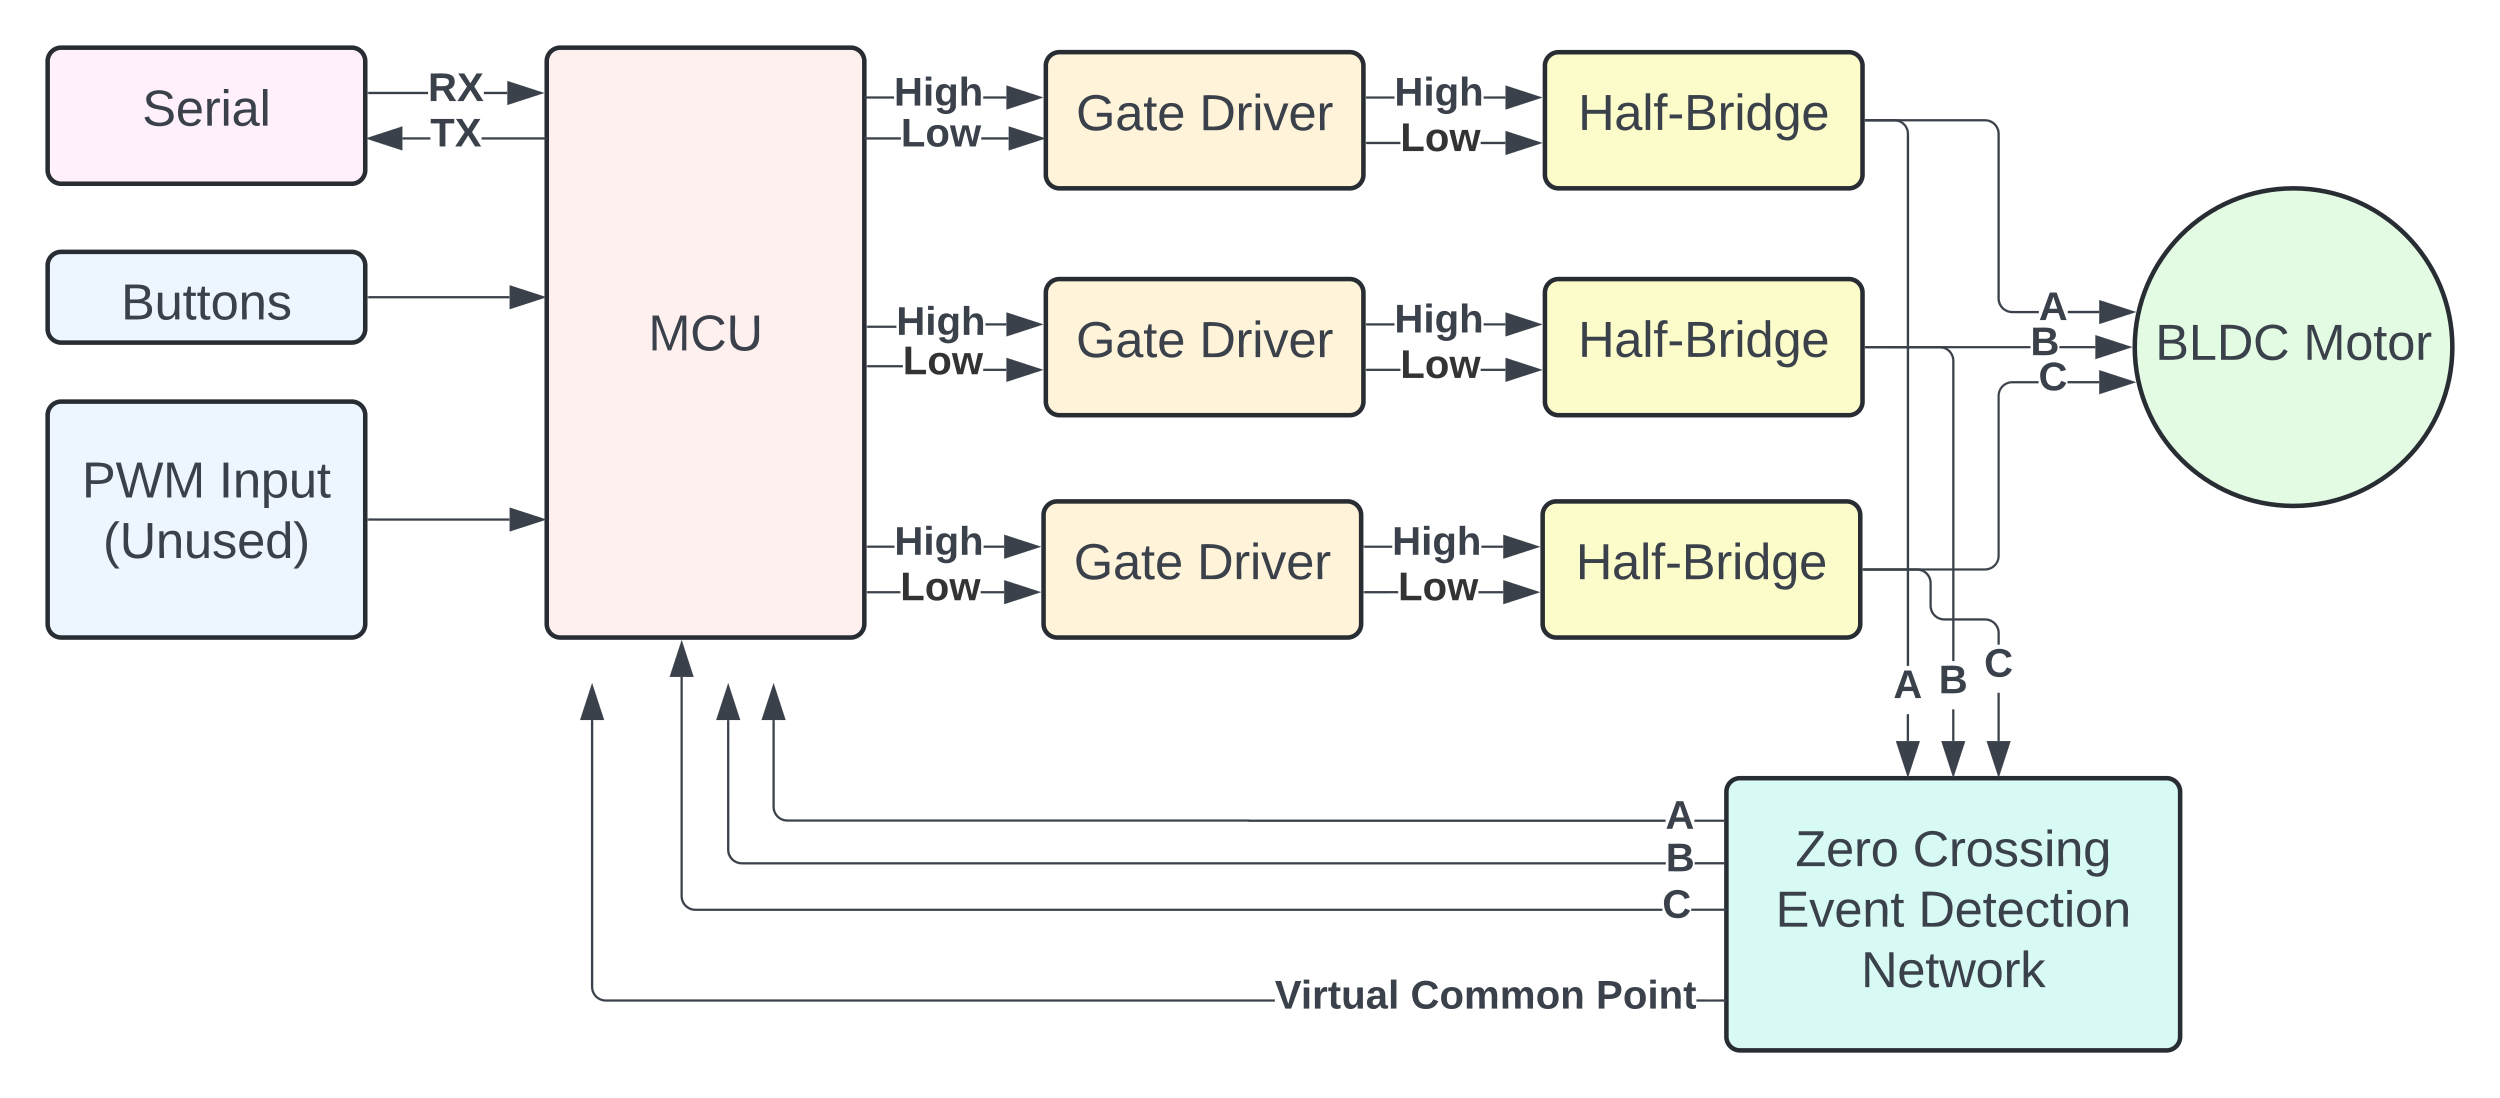 <svg xmlns="http://www.w3.org/2000/svg" xmlns:xlink="http://www.w3.org/1999/xlink" xmlns:lucid="lucid" width="1102" height="484.01"><g transform="translate(-59 -338.982)" lucid:page-tab-id="0_0"><path d="M300 365.98a6 6 0 0 1 6-6h128a6 6 0 0 1 6 6V614a6 6 0 0 1-6 6H306a6 6 0 0 1-6-6z" stroke="#282c33" stroke-width="2" fill="#fff0f0"/><use xlink:href="#a" transform="matrix(1,0,0,1,312,371.982) translate(32.784 121.465)"/><path d="M1140 492c0 38.65-31.34 70-70 70s-70-31.35-70-70c0-38.67 31.34-70 70-70s70 31.33 70 70z" stroke="#282c33" stroke-width="2" fill="#e3fae3"/><use xlink:href="#b" transform="matrix(1,0,0,1,1005,426.991) translate(4.012 70.59)"/><use xlink:href="#c" transform="matrix(1,0,0,1,1005,426.991) translate(69.321 70.59)"/><path d="M820 688a6 6 0 0 1 6-6h188a6 6 0 0 1 6 6v108a6 6 0 0 1-6 6H826a6 6 0 0 1-6-6z" stroke="#282c33" stroke-width="2" fill="#d7faf5"/><use xlink:href="#d" transform="matrix(1,0,0,1,832,694.003) translate(18.401 26.778)"/><use xlink:href="#e" transform="matrix(1,0,0,1,832,694.003) translate(70.13 26.778)"/><use xlink:href="#f" transform="matrix(1,0,0,1,832,694.003) translate(9.667 53.444)"/><use xlink:href="#g" transform="matrix(1,0,0,1,832,694.003) translate(72.63 53.444)"/><use xlink:href="#h" transform="matrix(1,0,0,1,832,694.003) translate(47.352 80.111)"/><path d="M740 368a6 6 0 0 1 6-6h128a6 6 0 0 1 6 6v48a6 6 0 0 1-6 6H746a6 6 0 0 1-6-6z" stroke="#282c33" stroke-width="2" fill="#fcfcca"/><use xlink:href="#i" transform="matrix(1,0,0,1,752,373.985) translate(2.599 22.278)"/><path d="M520 367.97a6 6 0 0 1 6-6h128a6 6 0 0 1 6 6V416a6 6 0 0 1-6 6H526a6 6 0 0 1-6-6z" stroke="#282c33" stroke-width="2" fill="#fff3d9"/><use xlink:href="#j" transform="matrix(1,0,0,1,532,373.974) translate(1.333 22.403)"/><use xlink:href="#k" transform="matrix(1,0,0,1,532,373.974) translate(55.654 22.403)"/><path d="M520 468a6 6 0 0 1 6-6h128a6 6 0 0 1 6 6v48a6 6 0 0 1-6 6H526a6 6 0 0 1-6-6z" stroke="#282c33" stroke-width="2" fill="#fff3d9"/><use xlink:href="#j" transform="matrix(1,0,0,1,532,473.991) translate(1.333 22.403)"/><use xlink:href="#k" transform="matrix(1,0,0,1,532,473.991) translate(55.654 22.403)"/><path d="M519 566a6 6 0 0 1 6-6h128a6 6 0 0 1 6 6v48a6 6 0 0 1-6 6H525a6 6 0 0 1-6-6z" stroke="#282c33" stroke-width="2" fill="#fff3d9"/><use xlink:href="#j" transform="matrix(1,0,0,1,531,571.994) translate(1.333 22.278)"/><use xlink:href="#k" transform="matrix(1,0,0,1,531,571.994) translate(55.654 22.278)"/><path d="M453.07 382.44H440.5v-.95h12.57zm49.55 0h-10.2v-.95h10.2zM440.5 382.44h-.5v-.95h.5z" stroke="#3a414a" stroke-width=".05" fill="#3a414a"/><path d="M517.38 381.96l-14.26 4.64v-9.27z" fill="#3a414a"/><path d="M518.92 381.96l-16.28 5.3v-10.6zm-15.33 3.98l12.25-3.98-12.26-3.98z" stroke="#3a414a" stroke-width=".05" fill="#3a414a"/><use xlink:href="#l" transform="matrix(1,0,0,1,453.069,371.295) translate(0 14.222)"/><path d="M456.12 400.48H440.5v-.96h15.62zm47.5 0h-12.05v-.96h12.05zM440.5 400.48h-.5v-.96h.5z" stroke="#3a414a" stroke-width=".05" fill="#3a414a"/><path d="M518.38 400l-14.26 4.63v-9.26z" fill="#3a414a"/><path d="M519.92 400l-16.28 5.3v-10.6zm-15.33 3.98l12.25-3.98-12.26-3.98z" stroke="#3a414a" stroke-width=".05" fill="#3a414a"/><use xlink:href="#m" transform="matrix(1,0,0,1,456.117,389.333) translate(0 14.222)"/><path d="M740 468a6 6 0 0 1 6-6h128a6 6 0 0 1 6 6v48a6 6 0 0 1-6 6H746a6 6 0 0 1-6-6z" stroke="#282c33" stroke-width="2" fill="#fcfcca"/><use xlink:href="#i" transform="matrix(1,0,0,1,752,474.003) translate(2.599 22.278)"/><path d="M739 566a6 6 0 0 1 6-6h128a6 6 0 0 1 6 6v48a6 6 0 0 1-6 6H745a6 6 0 0 1-6-6z" stroke="#282c33" stroke-width="2" fill="#fcfcca"/><use xlink:href="#i" transform="matrix(1,0,0,1,751,572.006) translate(2.599 22.278)"/><path d="M935 391.6l1 .23.94.38.87.55.78.66.66.78.53.87.4.93.23 1 .08 1v72.52l.06.9.2.83.34.8.45.74.56.66.65.56.74.44.8.34.84.2.88.07h11.7v.95h-11.74l-1-.08-.98-.24-.94-.4-.87-.52-.78-.66-.66-.77-.53-.87-.4-.94-.23-.98-.08-1V398l-.06-.88-.2-.84-.34-.8-.45-.74-.56-.66-.65-.56-.74-.46-.8-.33-.84-.2-.88-.07H881.5v-.95h52.52zm49.32 84.45v.95h-13.8v-.95z" stroke="#3a414a" stroke-width=".05" fill="#3a414a"/><path d="M881.5 392.46h-.5v-.95h.5z" fill="#3a414a"/><path stroke="#3a414a" stroke-width=".05" fill="#3a414a"/><path d="M999.08 476.52l-14.26 4.64v-9.27z" fill="#3a414a"/><path d="M1000.62 476.52l-16.28 5.3v-10.58zm-15.33 4l12.25-4-12.26-3.98z" stroke="#3a414a" stroke-width=".05" fill="#3a414a"/><use xlink:href="#n" transform="matrix(1,0,0,1,924.182,381.319) translate(0 14.222)"/><use xlink:href="#o" transform="matrix(1,0,0,1,957.722,465.857) translate(0 14.222)"/><path d="M954.02 492.47H881.5v-.94h72.52zm28.6 0h-15.8v-.95h15.8z" stroke="#3a414a" stroke-width=".05" fill="#3a414a"/><path d="M881.5 492.48h-.5v-.95h.5z" fill="#3a414a"/><path stroke="#3a414a" stroke-width=".05" fill="#3a414a"/><path d="M997.38 492l-14.26 4.63v-9.27z" fill="#3a414a"/><path d="M998.92 492l-16.28 5.28V486.7zm-15.33 3.97l12.24-3.98-12.25-4z" stroke="#3a414a" stroke-width=".05" fill="#3a414a"/><use xlink:href="#p" transform="matrix(1,0,0,1,954.017,481.325) translate(0 14.222)"/><path d="M957.58 507.92h-11.56l-.88.07-.85.2-.8.33-.75.45-.66.56-.57.66-.45.74-.33.8-.2.84-.07.9V584l-.08 1-.24 1-.4.93-.52.86-.66.8-.77.64-.86.54-.94.38-1 .24-.98.08H880.5v-.95h53.48l.88-.07.85-.2.8-.33.75-.45.66-.57.57-.65.45-.74.33-.8.2-.83.07-.88v-70.57l.08-1 .24-.98.4-.94.52-.86.66-.77.77-.66.86-.52.94-.4 1-.23.98-.08h11.6zm26.74 0h-13.95v-.95h13.95z" stroke="#3a414a" stroke-width=".05" fill="#3a414a"/><path d="M880.5 590.48h-.5v-.95h.5z" fill="#3a414a"/><path stroke="#3a414a" stroke-width=".05" fill="#3a414a"/><path d="M999.08 507.45l-14.26 4.63v-9.27z" fill="#3a414a"/><path d="M1000.62 507.45l-16.28 5.3v-10.6zm-15.33 3.98l12.24-3.98-12.25-3.98z" stroke="#3a414a" stroke-width=".05" fill="#3a414a"/><use xlink:href="#q" transform="matrix(1,0,0,1,957.58,496.781) translate(0 14.222)"/><path d="M900.48 665.6h-.96v-11.8h.96zm-5.47-274l1 .23.94.38.87.55.78.66.66.78.53.87.4.93.23 1 .08 1v234.5h-.96V398l-.06-.88-.2-.84-.34-.8-.45-.74-.56-.66-.65-.56-.74-.46-.8-.33-.84-.2-.88-.07H881.5v-.95h12.52z" stroke="#3a414a" stroke-width=".05" fill="#3a414a"/><path d="M881.5 392.46h-.5v-.95h.5z" fill="#3a414a"/><path stroke="#3a414a" stroke-width=".05" fill="#3a414a"/><path d="M900 680.37l-4.63-14.26h9.26z" fill="#3a414a"/><path d="M900 681.9l-5.3-16.27h10.6zm-3.98-15.32l3.98 12.26 3.98-12.26z" stroke="#3a414a" stroke-width=".05" fill="#3a414a"/><use xlink:href="#o" transform="matrix(1,0,0,1,893.605,632.475) translate(0 14.222)"/><path d="M920.48 665.6h-.96v-13.9h.96zm-5.47-174l1 .24.94.4.87.52.78.66.66.78.53.86.4.94.23 1 .08.98v132.38h-.96V498.02l-.06-.88-.2-.84-.34-.8-.45-.74-.56-.66-.65-.57-.74-.45-.8-.33-.84-.2-.88-.07H881.5v-.95h32.52z" stroke="#3a414a" stroke-width=".05" fill="#3a414a"/><path d="M881.5 492.48h-.5v-.95h.5z" fill="#3a414a"/><path stroke="#3a414a" stroke-width=".05" fill="#3a414a"/><path d="M920 680.37l-4.63-14.26h9.26z" fill="#3a414a"/><path d="M920 681.9l-5.3-16.27h10.6zm-3.98-15.32l3.98 12.26 3.98-12.26z" stroke="#3a414a" stroke-width=".05" fill="#3a414a"/><use xlink:href="#p" transform="matrix(1,0,0,1,913.605,630.36) translate(0 14.222)"/><path d="M940.48 665.6h-.96v-21.2h.96zm-35.47-76l1 .25.94.38.87.54.78.66.66.77.53.87.4.93.23 1 .08 1v9.98l.06.9.2.83.34.8.45.75.56.66.65.57.74.45.8.34.84.2.88.07h18l1 .08.98.24.94.4.87.52.78.66.66.78.53.86.4.94.23 1 .08.98v5.08h-.96v-5.04l-.06-.88-.2-.84-.34-.8-.45-.74-.56-.66-.65-.57-.74-.45-.8-.33-.84-.2-.88-.07h-18l-1-.08-.98-.24-.94-.4-.87-.52-.78-.66-.66-.77-.53-.86-.4-.94-.23-.98-.08-1v-10l-.06-.88-.2-.84-.34-.8-.45-.74-.56-.66-.65-.56-.74-.46-.8-.33-.84-.2-.88-.07H880.5v-.95h23.52z" stroke="#3a414a" stroke-width=".05" fill="#3a414a"/><path d="M880.5 590.48h-.5v-.95h.5z" fill="#3a414a"/><path stroke="#3a414a" stroke-width=".05" fill="#3a414a"/><path d="M940 680.37l-4.63-14.26h9.26z" fill="#3a414a"/><path d="M940 681.9l-5.3-16.27h10.6zm-3.98-15.32l3.98 12.26 3.98-12.26z" stroke="#3a414a" stroke-width=".05" fill="#3a414a"/><use xlink:href="#q" transform="matrix(1,0,0,1,933.605,623.057) translate(0 14.222)"/><path d="M320.48 774l.06.88.2.84.34.8.45.74.56.66.65.56.74.45.8.34.84.2.88.07h294.93v.95H325.98l-1-.1-.98-.23-.94-.4-.87-.52-.78-.66-.66-.78-.53-.87-.4-.94-.23-.98-.08-1V656.4h.96zm499.02 5.54v.95h-12.67v-.96zM820 780.5h-.5v-.96h.5z" stroke="#3a414a" stroke-width=".05" fill="#3a414a"/><path d="M324.63 655.88h-9.26l4.63-14.26z" fill="#3a414a"/><path d="M325.3 656.36h-10.6l5.3-16.28zm-9.28-.95h7.96L320 643.16z" stroke="#3a414a" stroke-width=".05" fill="#3a414a"/><use xlink:href="#r" transform="matrix(1,0,0,1,620.951,769.345) translate(0 14.222)"/><use xlink:href="#s" transform="matrix(1,0,0,1,620.951,769.345) translate(59.802 14.222)"/><use xlink:href="#t" transform="matrix(1,0,0,1,620.951,769.345) translate(141.58 14.222)"/><path d="M400.48 694.64l.06.88.2.85.34.8.45.73.56.66.65.57.74.45.8.33.84.2.88.08h203.64l.1.1h183.4v.96H609.33l-.1-.1H406l-1-.1-.98-.22-.94-.4-.87-.52-.78-.66-.66-.77-.53-.87-.4-.94-.23-1-.08-.98v-38.3h.96zm418.02 5.64v.96h-12.56v-.96z" stroke="#3a414a" stroke-width=".05" fill="#3a414a"/><path d="M819 701.24h-.5v-.96h.5z" fill="#3a414a"/><path stroke="#3a414a" stroke-width=".05" fill="#3a414a"/><path d="M404.63 655.88h-9.26l4.63-14.26z" fill="#3a414a"/><path d="M405.3 656.36h-10.6l5.3-16.28zm-9.28-.95h7.96L400 643.16z" stroke="#3a414a" stroke-width=".05" fill="#3a414a"/><use xlink:href="#o" transform="matrix(1,0,0,1,793.146,690.093) translate(0 14.222)"/><path d="M380.48 713.48l.06.88.2.85.34.8.45.75.56.66.65.57.74.45.8.33.84.2.88.07h407.26v.96h-407.3l-1-.08-.98-.24-.94-.4-.87-.52-.78-.66-.66-.77-.53-.86-.4-.94-.23-1-.08-.98v-57.14h.96zm438.02 5.54v.96h-12.43V719z" stroke="#3a414a" stroke-width=".05" fill="#3a414a"/><path d="M819 719.98h-.5V719h.5z" fill="#3a414a"/><path stroke="#3a414a" stroke-width=".05" fill="#3a414a"/><path d="M384.63 655.88h-9.26l4.63-14.26z" fill="#3a414a"/><path d="M385.3 656.36h-10.6l5.3-16.28zm-9.28-.95h7.96L380 643.16z" stroke="#3a414a" stroke-width=".05" fill="#3a414a"/><use xlink:href="#p" transform="matrix(1,0,0,1,793.277,708.833) translate(0 14.222)"/><path d="M359.95 637.4V734l.07.88.2.84.33.8.45.74.57.66.66.56.74.45.8.34.84.2.9.07h426.24v.94h-426.3l-.98-.07-1-.23-.93-.4-.86-.52-.78-.66-.67-.78-.53-.87-.4-.94-.22-.98-.08-1V637.4zM819.5 740.47h-14.98v-.96h14.98zM820 740.48h-.5v-.96h.5z" stroke="#3a414a" stroke-width=".05" fill="#3a414a"/><path d="M364.1 636.9h-9.26l4.63-14.28z" fill="#3a414a"/><path d="M364.76 637.37h-10.58l5.3-16.28zm-9.27-.96h7.95l-3.98-12.24z" stroke="#3a414a" stroke-width=".05" fill="#3a414a"/><use xlink:href="#q" transform="matrix(1,0,0,1,791.735,729.334) translate(0 14.222)"/><path d="M454.1 483.5h-12.6v-.94h12.6zm48.52-1.05h-9.17v-.95h9.17z" stroke="#3a414a" stroke-width=".05" fill="#3a414a"/><path d="M441.5 483.5h-.5v-.94h.5z" fill="#3a414a"/><path stroke="#3a414a" stroke-width=".05" fill="#3a414a"/><path d="M517.38 481.98l-14.26 4.63v-9.26z" fill="#3a414a"/><path d="M518.92 481.98l-16.28 5.3v-10.6zm-15.33 3.98l12.25-3.98L503.6 478z" stroke="#3a414a" stroke-width=".05" fill="#3a414a"/><use xlink:href="#l" transform="matrix(1,0,0,1,454.091,472.365) translate(0 14.222)"/><path d="M453.24 580.45H441.5v-.95h11.74zm48.38 0h-9.02v-.95h9.02z" stroke="#3a414a" stroke-width=".05" fill="#3a414a"/><path d="M441.5 580.45h-.5v-.95h.5z" fill="#3a414a"/><path stroke="#3a414a" stroke-width=".05" fill="#3a414a"/><path d="M516.38 579.98l-14.26 4.63v-9.26z" fill="#3a414a"/><path d="M517.92 579.98l-16.28 5.3v-10.6zm-15.33 3.98l12.25-3.98-12.26-4z" stroke="#3a414a" stroke-width=".05" fill="#3a414a"/><use xlink:href="#l" transform="matrix(1,0,0,1,453.24,569.31) translate(0 14.222)"/><path d="M722.62 381.5v.94h-9.6v-.95zm-61.12.94v-.95h12.16v.94z" stroke="#3a414a" stroke-width=".05" fill="#3a414a"/><path d="M661.5 382.44h-.5v-.95h.5z" fill="#3a414a"/><path stroke="#3a414a" stroke-width=".05" fill="#3a414a"/><path d="M737.38 381.97l-14.26 4.63v-9.27z" fill="#3a414a"/><path d="M738.92 381.97l-16.28 5.3v-10.6zm-15.33 3.98l12.25-3.98L723.6 378z" stroke="#3a414a" stroke-width=".05" fill="#3a414a"/><use xlink:href="#l" transform="matrix(1,0,0,1,673.657,371.295) translate(0 14.222)"/><path d="M722.62 481.5v.96h-9.6v-.95zm-61.12.95v-.95h12.16v.95z" stroke="#3a414a" stroke-width=".05" fill="#3a414a"/><path d="M661.5 482.45h-.5v-.95h.5z" fill="#3a414a"/><path stroke="#3a414a" stroke-width=".05" fill="#3a414a"/><path d="M737.38 482l-14.26 4.62v-9.27z" fill="#3a414a"/><path d="M738.92 482l-16.28 5.27V476.7zm-15.33 3.97l12.25-4L723.6 478z" stroke="#3a414a" stroke-width=".05" fill="#3a414a"/><use xlink:href="#l" transform="matrix(1,0,0,1,673.657,471.313) translate(0 14.222)"/><path d="M721.62 579.5v.96h-9.6v-.95zm-61.12.95v-.95h12.16v.95z" stroke="#3a414a" stroke-width=".05" fill="#3a414a"/><path d="M660.5 580.45h-.5v-.95h.5z" fill="#3a414a"/><path stroke="#3a414a" stroke-width=".05" fill="#3a414a"/><path d="M736.38 580l-14.26 4.62v-9.27z" fill="#3a414a"/><path d="M737.92 580l-16.28 5.28V574.7zm-15.33 3.97l12.25-3.98-12.26-4z" stroke="#3a414a" stroke-width=".05" fill="#3a414a"/><use xlink:href="#l" transform="matrix(1,0,0,1,672.659,569.31) translate(0 14.222)"/><path d="M502.62 501.55v.95h-10.2v-.95zm-61.12-.67v-.95h15.46v.95z" stroke="#3a414a" stroke-width=".05" fill="#3a414a"/><path d="M441.5 500.88h-.5v-.95h.5z" fill="#3a414a"/><path stroke="#3a414a" stroke-width=".05" fill="#3a414a"/><path d="M517.38 502.02l-14.26 4.64v-9.28z" fill="#3a414a"/><path d="M518.92 502.02l-16.28 5.3v-10.6zM503.6 506l12.25-3.98-12.26-3.98z" stroke="#3a414a" stroke-width=".05" fill="#3a414a"/><use xlink:href="#u" transform="matrix(1,0,0,1,456.956,489.736) translate(0 14.222)"/><path d="M455.85 600.5H441.5v-.96h14.35zm45.77 0h-10.3v-.96h10.3z" stroke="#3a414a" stroke-width=".05" fill="#3a414a"/><path d="M441.5 600.5h-.5v-.96h.5z" fill="#3a414a"/><path stroke="#3a414a" stroke-width=".05" fill="#3a414a"/><path d="M516.38 600l-14.26 4.65v-9.27z" fill="#3a414a"/><path d="M517.92 600l-16.28 5.3v-10.58zm-15.33 4l12.25-4-12.26-3.97z" stroke="#3a414a" stroke-width=".05" fill="#3a414a"/><use xlink:href="#u" transform="matrix(1,0,0,1,455.848,589.345) translate(0 14.222)"/><path d="M676.27 402.48H661.5v-.95h14.77zm46.35 0h-10.9v-.95h10.9z" stroke="#3a414a" stroke-width=".05" fill="#3a414a"/><path d="M661.5 402.48h-.5v-.95h.5z" fill="#3a414a"/><path stroke="#3a414a" stroke-width=".05" fill="#3a414a"/><path d="M737.38 402l-14.26 4.64v-9.27z" fill="#3a414a"/><path d="M738.92 402l-16.28 5.3v-10.6zm-15.33 3.98l12.25-3.98-12.26-3.98z" stroke="#3a414a" stroke-width=".05" fill="#3a414a"/><use xlink:href="#u" transform="matrix(1,0,0,1,676.271,391.336) translate(0 14.222)"/><path d="M676.27 502.5H661.5v-.95h14.77zm46.35 0h-10.9v-.95h10.9z" stroke="#3a414a" stroke-width=".05" fill="#3a414a"/><path d="M661.5 502.5h-.5v-.95h.5z" fill="#3a414a"/><path stroke="#3a414a" stroke-width=".05" fill="#3a414a"/><path d="M737.38 502.02l-14.26 4.64v-9.28z" fill="#3a414a"/><path d="M738.92 502.02l-16.28 5.3v-10.6zM723.6 506l12.25-3.98-12.26-3.98z" stroke="#3a414a" stroke-width=".05" fill="#3a414a"/><use xlink:href="#u" transform="matrix(1,0,0,1,676.271,491.354) translate(0 14.222)"/><path d="M721.62 599.55v.95h-10.9v-.96zm-61.12.94v-.96h14.78v.95z" stroke="#3a414a" stroke-width=".05" fill="#3a414a"/><path d="M660.5 600.5h-.5v-.96h.5z" fill="#3a414a"/><path stroke="#3a414a" stroke-width=".05" fill="#3a414a"/><path d="M736.38 600.02l-14.26 4.64v-9.27z" fill="#3a414a"/><path d="M737.92 600.02l-16.28 5.3v-10.6zm-15.33 4l12.25-4-12.26-3.98z" stroke="#3a414a" stroke-width=".05" fill="#3a414a"/><use xlink:href="#u" transform="matrix(1,0,0,1,675.276,589.345) translate(0 14.222)"/><path d="M80 456a6 6 0 0 1 6-6h128a6 6 0 0 1 6 6v28a6 6 0 0 1-6 6H86a6 6 0 0 1-6-6z" stroke="#282c33" stroke-width="2" fill="#edf5ff"/><use xlink:href="#v" transform="matrix(1,0,0,1,92,462.006) translate(20.346 17.778)"/><path d="M80 522a6 6 0 0 1 6-6h128a6 6 0 0 1 6 6v92a6 6 0 0 1-6 6H86a6 6 0 0 1-6-6z" stroke="#282c33" stroke-width="2" fill="#edf5ff"/><use xlink:href="#w" transform="matrix(1,0,0,1,92,527.994) translate(3.123 30.278)"/><use xlink:href="#x" transform="matrix(1,0,0,1,92,527.994) translate(63.494 30.278)"/><use xlink:href="#y" transform="matrix(1,0,0,1,92,527.994) translate(12.414 56.944)"/><path d="M221.5 568h62.12" stroke="#3a414a" fill="none"/><path d="M221.5 568.47h-.5v-.95h.5z" stroke="#3a414a" stroke-width=".05" fill="#3a414a"/><path d="M298.38 568l-14.26 4.63v-9.27z" stroke="#3a414a" fill="#3a414a"/><path d="M221.5 470h62.12" stroke="#3a414a" fill="none"/><path d="M221.5 470.48h-.5v-.95h.5z" stroke="#3a414a" stroke-width=".05" fill="#3a414a"/><path d="M298.38 470l-14.26 4.64v-9.27z" stroke="#3a414a" fill="#3a414a"/><path d="M80 365.98a6 6 0 0 1 6-6h128a6 6 0 0 1 6 6v48a6 6 0 0 1-6 6H86a6 6 0 0 1-6-6z" stroke="#282c33" stroke-width="2" fill="#fff0fb"/><use xlink:href="#z" transform="matrix(1,0,0,1,92,371.982) translate(29.698 22.403)"/><path d="M247.68 380.44H221.5v-.95h26.18zm34.94 0h-10.3v-.95h10.3z" stroke="#3a414a" stroke-width=".05" fill="#3a414a"/><path d="M221.5 380.44h-.5v-.95h.5z" fill="#3a414a"/><path stroke="#3a414a" stroke-width=".05" fill="#3a414a"/><path d="M297.38 379.97l-14.26 4.63v-9.27z" fill="#3a414a"/><path d="M298.92 379.97l-16.28 5.3v-10.6zm-15.33 3.98l12.24-3.98L283.6 376z" stroke="#3a414a" stroke-width=".05" fill="#3a414a"/><g><use xlink:href="#A" transform="matrix(1,0,0,1,247.679,369.302) translate(0 14.222)"/></g><path d="M248.67 400.48h-12.3v-.96h12.3zm50.83 0h-28.17v-.96h28.17zM300 400.48h-.5v-.96h.5z" stroke="#3a414a" stroke-width=".05" fill="#3a414a"/><path d="M235.88 404.63L221.62 400l14.26-4.63z" fill="#3a414a"/><path d="M236.36 405.3l-16.28-5.3 16.28-5.3zm-13.2-5.3l12.25 3.98v-7.96z" stroke="#3a414a" stroke-width=".05" fill="#3a414a"/><g><use xlink:href="#B" transform="matrix(1,0,0,1,248.667,389.333) translate(0 14.222)"/></g><defs><path fill="#3a414a" d="M240 0l2-218c-23 76-54 145-80 218h-23L58-218 59 0H30v-248h44l77 211c21-75 51-140 76-211h43V0h-30" id="C"/><path fill="#3a414a" d="M212-179c-10-28-35-45-73-45-59 0-87 40-87 99 0 60 29 101 89 101 43 0 62-24 78-52l27 14C228-24 195 4 139 4 59 4 22-46 18-125c-6-104 99-153 187-111 19 9 31 26 39 46" id="D"/><path fill="#3a414a" d="M232-93c-1 65-40 97-104 97C67 4 28-28 28-90v-158h33c8 89-33 224 67 224 102 0 64-133 71-224h33v155" id="E"/><g id="a"><use transform="matrix(0.062,0,0,0.062,0,0)" xlink:href="#C"/><use transform="matrix(0.062,0,0,0.062,18.457,0)" xlink:href="#D"/><use transform="matrix(0.062,0,0,0.062,34.444,0)" xlink:href="#E"/></g><path fill="#3a414a" d="M160-131c35 5 61 23 61 61C221 17 115-2 30 0v-248c76 3 177-17 177 60 0 33-19 50-47 57zm-97-11c50-1 110 9 110-42 0-47-63-36-110-37v79zm0 115c55-2 124 14 124-45 0-56-70-42-124-44v89" id="F"/><path fill="#3a414a" d="M30 0v-248h33v221h125V0H30" id="G"/><path fill="#3a414a" d="M30-248c118-7 216 8 213 122C240-48 200 0 122 0H30v-248zM63-27c89 8 146-16 146-99s-60-101-146-95v194" id="H"/><g id="b"><use transform="matrix(0.062,0,0,0.062,0,0)" xlink:href="#F"/><use transform="matrix(0.062,0,0,0.062,14.815,0)" xlink:href="#G"/><use transform="matrix(0.062,0,0,0.062,27.16,0)" xlink:href="#H"/><use transform="matrix(0.062,0,0,0.062,43.148,0)" xlink:href="#D"/></g><path fill="#3a414a" d="M100-194c62-1 85 37 85 99 1 63-27 99-86 99S16-35 15-95c0-66 28-99 85-99zM99-20c44 1 53-31 53-75 0-43-8-75-51-75s-53 32-53 75 10 74 51 75" id="I"/><path fill="#3a414a" d="M59-47c-2 24 18 29 38 22v24C64 9 27 4 27-40v-127H5v-23h24l9-43h21v43h35v23H59v120" id="J"/><path fill="#3a414a" d="M114-163C36-179 61-72 57 0H25l-1-190h30c1 12-1 29 2 39 6-27 23-49 58-41v29" id="K"/><g id="c"><use transform="matrix(0.062,0,0,0.062,0,0)" xlink:href="#C"/><use transform="matrix(0.062,0,0,0.062,18.457,0)" xlink:href="#I"/><use transform="matrix(0.062,0,0,0.062,30.802,0)" xlink:href="#J"/><use transform="matrix(0.062,0,0,0.062,36.975,0)" xlink:href="#I"/><use transform="matrix(0.062,0,0,0.062,49.321,0)" xlink:href="#K"/></g><path fill="#3a414a" d="M209 0H11v-25l151-195H24v-28h176v25L50-27h159V0" id="L"/><path fill="#3a414a" d="M100-194c63 0 86 42 84 106H49c0 40 14 67 53 68 26 1 43-12 49-29l28 8c-11 28-37 45-77 45C44 4 14-33 15-96c1-61 26-98 85-98zm52 81c6-60-76-77-97-28-3 7-6 17-6 28h103" id="M"/><g id="d"><use transform="matrix(0.062,0,0,0.062,0,0)" xlink:href="#L"/><use transform="matrix(0.062,0,0,0.062,13.519,0)" xlink:href="#M"/><use transform="matrix(0.062,0,0,0.062,25.864,0)" xlink:href="#K"/><use transform="matrix(0.062,0,0,0.062,33.21,0)" xlink:href="#I"/></g><path fill="#3a414a" d="M135-143c-3-34-86-38-87 0 15 53 115 12 119 90S17 21 10-45l28-5c4 36 97 45 98 0-10-56-113-15-118-90-4-57 82-63 122-42 12 7 21 19 24 35" id="N"/><path fill="#3a414a" d="M24-231v-30h32v30H24zM24 0v-190h32V0H24" id="O"/><path fill="#3a414a" d="M117-194c89-4 53 116 60 194h-32v-121c0-31-8-49-39-48C34-167 62-67 57 0H25l-1-190h30c1 10-1 24 2 32 11-22 29-35 61-36" id="P"/><path fill="#3a414a" d="M177-190C167-65 218 103 67 71c-23-6-38-20-44-43l32-5c15 47 100 32 89-28v-30C133-14 115 1 83 1 29 1 15-40 15-95c0-56 16-97 71-98 29-1 48 16 59 35 1-10 0-23 2-32h30zM94-22c36 0 50-32 50-73 0-42-14-75-50-75-39 0-46 34-46 75s6 73 46 73" id="Q"/><g id="e"><use transform="matrix(0.062,0,0,0.062,0,0)" xlink:href="#D"/><use transform="matrix(0.062,0,0,0.062,15.988,0)" xlink:href="#K"/><use transform="matrix(0.062,0,0,0.062,23.333,0)" xlink:href="#I"/><use transform="matrix(0.062,0,0,0.062,35.679,0)" xlink:href="#N"/><use transform="matrix(0.062,0,0,0.062,46.79,0)" xlink:href="#N"/><use transform="matrix(0.062,0,0,0.062,57.901,0)" xlink:href="#O"/><use transform="matrix(0.062,0,0,0.062,62.778,0)" xlink:href="#P"/><use transform="matrix(0.062,0,0,0.062,75.123,0)" xlink:href="#Q"/></g><path fill="#3a414a" d="M30 0v-248h187v28H63v79h144v27H63v87h162V0H30" id="R"/><path fill="#3a414a" d="M108 0H70L1-190h34L89-25l56-165h34" id="S"/><g id="f"><use transform="matrix(0.062,0,0,0.062,0,0)" xlink:href="#R"/><use transform="matrix(0.062,0,0,0.062,14.815,0)" xlink:href="#S"/><use transform="matrix(0.062,0,0,0.062,25.926,0)" xlink:href="#M"/><use transform="matrix(0.062,0,0,0.062,38.272,0)" xlink:href="#P"/><use transform="matrix(0.062,0,0,0.062,50.617,0)" xlink:href="#J"/></g><path fill="#3a414a" d="M96-169c-40 0-48 33-48 73s9 75 48 75c24 0 41-14 43-38l32 2c-6 37-31 61-74 61-59 0-76-41-82-99-10-93 101-131 147-64 4 7 5 14 7 22l-32 3c-4-21-16-35-41-35" id="T"/><g id="g"><use transform="matrix(0.062,0,0,0.062,0,0)" xlink:href="#H"/><use transform="matrix(0.062,0,0,0.062,15.988,0)" xlink:href="#M"/><use transform="matrix(0.062,0,0,0.062,28.333,0)" xlink:href="#J"/><use transform="matrix(0.062,0,0,0.062,34.506,0)" xlink:href="#M"/><use transform="matrix(0.062,0,0,0.062,46.852,0)" xlink:href="#T"/><use transform="matrix(0.062,0,0,0.062,57.963,0)" xlink:href="#J"/><use transform="matrix(0.062,0,0,0.062,64.136,0)" xlink:href="#O"/><use transform="matrix(0.062,0,0,0.062,69.012,0)" xlink:href="#I"/><use transform="matrix(0.062,0,0,0.062,81.358,0)" xlink:href="#P"/></g><path fill="#3a414a" d="M190 0L58-211 59 0H30v-248h39L202-35l-2-213h31V0h-41" id="U"/><path fill="#3a414a" d="M206 0h-36l-40-164L89 0H53L-1-190h32L70-26l43-164h34l41 164 42-164h31" id="V"/><path fill="#3a414a" d="M143 0L79-87 56-68V0H24v-261h32v163l83-92h37l-77 82L181 0h-38" id="W"/><g id="h"><use transform="matrix(0.062,0,0,0.062,0,0)" xlink:href="#U"/><use transform="matrix(0.062,0,0,0.062,15.988,0)" xlink:href="#M"/><use transform="matrix(0.062,0,0,0.062,28.333,0)" xlink:href="#J"/><use transform="matrix(0.062,0,0,0.062,34.506,0)" xlink:href="#V"/><use transform="matrix(0.062,0,0,0.062,50.494,0)" xlink:href="#I"/><use transform="matrix(0.062,0,0,0.062,62.84,0)" xlink:href="#K"/><use transform="matrix(0.062,0,0,0.062,70.185,0)" xlink:href="#W"/></g><path fill="#3a414a" d="M197 0v-115H63V0H30v-248h33v105h134v-105h34V0h-34" id="X"/><path fill="#3a414a" d="M141-36C126-15 110 5 73 4 37 3 15-17 15-53c-1-64 63-63 125-63 3-35-9-54-41-54-24 1-41 7-42 31l-33-3c5-37 33-52 76-52 45 0 72 20 72 64v82c-1 20 7 32 28 27v20c-31 9-61-2-59-35zM48-53c0 20 12 33 32 33 41-3 63-29 60-74-43 2-92-5-92 41" id="Y"/><path fill="#3a414a" d="M24 0v-261h32V0H24" id="Z"/><path fill="#3a414a" d="M101-234c-31-9-42 10-38 44h38v23H63V0H32v-167H5v-23h27c-7-52 17-82 69-68v24" id="aa"/><path fill="#3a414a" d="M16-82v-28h88v28H16" id="ab"/><path fill="#3a414a" d="M85-194c31 0 48 13 60 33l-1-100h32l1 261h-30c-2-10 0-23-3-31C134-8 116 4 85 4 32 4 16-35 15-94c0-66 23-100 70-100zm9 24c-40 0-46 34-46 75 0 40 6 74 45 74 42 0 51-32 51-76 0-42-9-74-50-73" id="ac"/><g id="i"><use transform="matrix(0.062,0,0,0.062,0,0)" xlink:href="#X"/><use transform="matrix(0.062,0,0,0.062,15.988,0)" xlink:href="#Y"/><use transform="matrix(0.062,0,0,0.062,28.333,0)" xlink:href="#Z"/><use transform="matrix(0.062,0,0,0.062,33.21,0)" xlink:href="#aa"/><use transform="matrix(0.062,0,0,0.062,39.383,0)" xlink:href="#ab"/><use transform="matrix(0.062,0,0,0.062,46.728,0)" xlink:href="#F"/><use transform="matrix(0.062,0,0,0.062,61.543,0)" xlink:href="#K"/><use transform="matrix(0.062,0,0,0.062,68.889,0)" xlink:href="#O"/><use transform="matrix(0.062,0,0,0.062,73.765,0)" xlink:href="#ac"/><use transform="matrix(0.062,0,0,0.062,86.111,0)" xlink:href="#Q"/><use transform="matrix(0.062,0,0,0.062,98.457,0)" xlink:href="#M"/></g><path fill="#3a414a" d="M143 4C61 4 22-44 18-125c-5-107 100-154 193-111 17 8 29 25 37 43l-32 9c-13-25-37-40-76-40-61 0-88 39-88 99 0 61 29 100 91 101 35 0 62-11 79-27v-45h-74v-28h105v86C228-13 192 4 143 4" id="ad"/><g id="j"><use transform="matrix(0.062,0,0,0.062,0,0)" xlink:href="#ad"/><use transform="matrix(0.062,0,0,0.062,17.284,0)" xlink:href="#Y"/><use transform="matrix(0.062,0,0,0.062,29.63,0)" xlink:href="#J"/><use transform="matrix(0.062,0,0,0.062,35.802,0)" xlink:href="#M"/></g><g id="k"><use transform="matrix(0.062,0,0,0.062,0,0)" xlink:href="#H"/><use transform="matrix(0.062,0,0,0.062,15.988,0)" xlink:href="#K"/><use transform="matrix(0.062,0,0,0.062,23.333,0)" xlink:href="#O"/><use transform="matrix(0.062,0,0,0.062,28.21,0)" xlink:href="#S"/><use transform="matrix(0.062,0,0,0.062,39.321,0)" xlink:href="#M"/><use transform="matrix(0.062,0,0,0.062,51.667,0)" xlink:href="#K"/></g><path fill="#3a414a" d="M186 0v-106H76V0H24v-248h52v99h110v-99h50V0h-50" id="ae"/><path fill="#3a414a" d="M25-224v-37h50v37H25zM25 0v-190h50V0H25" id="af"/><path fill="#3a414a" d="M195-6C206 82 75 100 31 46c-4-6-6-13-8-21l49-6c3 16 16 24 34 25 40 0 42-37 40-79-11 22-30 35-61 35-53 0-70-43-70-97 0-56 18-96 73-97 30 0 46 14 59 34l2-30h47zm-90-29c32 0 41-27 41-63 0-35-9-62-40-62-32 0-39 29-40 63 0 36 9 62 39 62" id="ag"/><path fill="#3a414a" d="M114-157C55-157 80-60 75 0H25v-261h50l-1 109c12-26 28-41 61-42 86-1 58 113 63 194h-50c-7-57 23-157-34-157" id="ah"/><g id="l"><use transform="matrix(0.049,0,0,0.049,0,0)" xlink:href="#ae"/><use transform="matrix(0.049,0,0,0.049,12.79,0)" xlink:href="#af"/><use transform="matrix(0.049,0,0,0.049,17.728,0)" xlink:href="#ag"/><use transform="matrix(0.049,0,0,0.049,28.543,0)" xlink:href="#ah"/></g><path fill="#3a414a" d="M24 0v-248h52v208h133V0H24" id="ai"/><path fill="#3a414a" d="M110-194c64 0 96 36 96 99 0 64-35 99-97 99-61 0-95-36-95-99 0-62 34-99 96-99zm-1 164c35 0 45-28 45-65 0-40-10-65-43-65-34 0-45 26-45 65 0 36 10 65 43 65" id="aj"/><path fill="#3a414a" d="M231 0h-52l-39-155L100 0H48L-1-190h46L77-45c9-52 24-97 36-145h53l37 145 32-145h46" id="ak"/><g id="m"><use transform="matrix(0.049,0,0,0.049,0,0)" xlink:href="#ai"/><use transform="matrix(0.049,0,0,0.049,10.815,0)" xlink:href="#aj"/><use transform="matrix(0.049,0,0,0.049,21.63,0)" xlink:href="#ak"/></g><path fill="#3a414a" d="M199 0l-22-63H83L61 0H9l90-248h61L250 0h-51zm-33-102l-36-108c-10 38-24 72-36 108h72" id="al"/><use transform="matrix(0.049,0,0,0.049,0,0)" xlink:href="#al" id="o"/><path fill="#3a414a" d="M182-130c37 4 62 22 62 59C244 23 116-4 24 0v-248c84 5 203-23 205 63 0 31-19 50-47 55zM76-148c40-3 101 13 101-30 0-44-60-28-101-31v61zm0 110c48-3 116 14 116-37 0-48-69-32-116-35v72" id="am"/><use transform="matrix(0.049,0,0,0.049,0,0)" xlink:href="#am" id="p"/><path fill="#3a414a" d="M67-125c0 53 21 87 73 88 37 1 54-22 65-47l45 17C233-25 199 4 140 4 58 4 20-42 15-125 8-235 124-281 211-232c18 10 29 29 36 50l-46 12c-8-25-30-41-62-41-52 0-71 34-72 86" id="an"/><use transform="matrix(0.049,0,0,0.049,0,0)" xlink:href="#an" id="q"/><path fill="#3a414a" d="M147 0H94L2-248h55l64 206c17-72 42-137 63-206h54" id="ao"/><path fill="#3a414a" d="M135-150c-39-12-60 13-60 57V0H25l-1-190h47c2 13-1 29 3 40 6-28 27-53 61-41v41" id="ap"/><path fill="#3a414a" d="M115-3C79 11 28 4 28-45v-112H4v-33h27l15-45h31v45h36v33H77v99c-1 23 16 31 38 25v30" id="aq"/><path fill="#3a414a" d="M85 4C-2 5 27-109 22-190h50c7 57-23 150 33 157 60-5 35-97 40-157h50l1 190h-47c-2-12 1-28-3-38-12 25-28 42-61 42" id="ar"/><path fill="#3a414a" d="M133-34C117-15 103 5 69 4 32 3 11-16 11-54c-1-60 55-63 116-61 1-26-3-47-28-47-18 1-26 9-28 27l-52-2c7-38 36-58 82-57s74 22 75 68l1 82c-1 14 12 18 25 15v27c-30 8-71 5-69-32zm-48 3c29 0 43-24 42-57-32 0-66-3-65 30 0 17 8 27 23 27" id="as"/><path fill="#3a414a" d="M25 0v-261h50V0H25" id="at"/><g id="r"><use transform="matrix(0.049,0,0,0.049,0,0)" xlink:href="#ao"/><use transform="matrix(0.049,0,0,0.049,11.506,0)" xlink:href="#af"/><use transform="matrix(0.049,0,0,0.049,16.444,0)" xlink:href="#ap"/><use transform="matrix(0.049,0,0,0.049,23.358,0)" xlink:href="#aq"/><use transform="matrix(0.049,0,0,0.049,29.235,0)" xlink:href="#ar"/><use transform="matrix(0.049,0,0,0.049,40.049,0)" xlink:href="#as"/><use transform="matrix(0.049,0,0,0.049,49.926,0)" xlink:href="#at"/></g><path fill="#3a414a" d="M220-157c-53 9-28 100-34 157h-49v-107c1-27-5-49-29-50C55-147 81-57 75 0H25l-1-190h47c2 12-1 28 3 38 10-53 101-56 108 0 13-22 24-43 59-42 82 1 51 116 57 194h-49v-107c-1-25-5-48-29-50" id="au"/><path fill="#3a414a" d="M135-194c87-1 58 113 63 194h-50c-7-57 23-157-34-157-59 0-34 97-39 157H25l-1-190h47c2 12-1 28 3 38 12-26 28-41 61-42" id="av"/><g id="s"><use transform="matrix(0.049,0,0,0.049,0,0)" xlink:href="#an"/><use transform="matrix(0.049,0,0,0.049,12.79,0)" xlink:href="#aj"/><use transform="matrix(0.049,0,0,0.049,23.605,0)" xlink:href="#au"/><use transform="matrix(0.049,0,0,0.049,39.407,0)" xlink:href="#au"/><use transform="matrix(0.049,0,0,0.049,55.21,0)" xlink:href="#aj"/><use transform="matrix(0.049,0,0,0.049,66.025,0)" xlink:href="#av"/></g><path fill="#3a414a" d="M24-248c93 1 206-16 204 79-1 75-69 88-152 82V0H24v-248zm52 121c47 0 100 7 100-41 0-47-54-39-100-39v80" id="aw"/><g id="t"><use transform="matrix(0.049,0,0,0.049,0,0)" xlink:href="#aw"/><use transform="matrix(0.049,0,0,0.049,11.852,0)" xlink:href="#aj"/><use transform="matrix(0.049,0,0,0.049,22.667,0)" xlink:href="#af"/><use transform="matrix(0.049,0,0,0.049,27.605,0)" xlink:href="#av"/><use transform="matrix(0.049,0,0,0.049,38.42,0)" xlink:href="#aq"/></g><path fill="#333" d="M24 0v-248h52v208h133V0H24" id="ax"/><path fill="#333" d="M110-194c64 0 96 36 96 99 0 64-35 99-97 99-61 0-95-36-95-99 0-62 34-99 96-99zm-1 164c35 0 45-28 45-65 0-40-10-65-43-65-34 0-45 26-45 65 0 36 10 65 43 65" id="ay"/><path fill="#333" d="M231 0h-52l-39-155L100 0H48L-1-190h46L77-45c9-52 24-97 36-145h53l37 145 32-145h46" id="az"/><g id="u"><use transform="matrix(0.049,0,0,0.049,0,0)" xlink:href="#ax"/><use transform="matrix(0.049,0,0,0.049,10.815,0)" xlink:href="#ay"/><use transform="matrix(0.049,0,0,0.049,21.63,0)" xlink:href="#az"/></g><path fill="#3a414a" d="M84 4C-5 8 30-112 23-190h32v120c0 31 7 50 39 49 72-2 45-101 50-169h31l1 190h-30c-1-10 1-25-2-33-11 22-28 36-60 37" id="aA"/><g id="v"><use transform="matrix(0.062,0,0,0.062,0,0)" xlink:href="#F"/><use transform="matrix(0.062,0,0,0.062,14.815,0)" xlink:href="#aA"/><use transform="matrix(0.062,0,0,0.062,27.16,0)" xlink:href="#J"/><use transform="matrix(0.062,0,0,0.062,33.333,0)" xlink:href="#J"/><use transform="matrix(0.062,0,0,0.062,39.506,0)" xlink:href="#I"/><use transform="matrix(0.062,0,0,0.062,51.852,0)" xlink:href="#P"/><use transform="matrix(0.062,0,0,0.062,64.198,0)" xlink:href="#N"/></g><path fill="#3a414a" d="M30-248c87 1 191-15 191 75 0 78-77 80-158 76V0H30v-248zm33 125c57 0 124 11 124-50 0-59-68-47-124-48v98" id="aB"/><path fill="#3a414a" d="M266 0h-40l-56-210L115 0H75L2-248h35L96-30l15-64 43-154h32l59 218 59-218h35" id="aC"/><g id="w"><use transform="matrix(0.062,0,0,0.062,0,0)" xlink:href="#aB"/><use transform="matrix(0.062,0,0,0.062,14.815,0)" xlink:href="#aC"/><use transform="matrix(0.062,0,0,0.062,35.741,0)" xlink:href="#C"/></g><path fill="#3a414a" d="M33 0v-248h34V0H33" id="aD"/><path fill="#3a414a" d="M115-194c55 1 70 41 70 98S169 2 115 4C84 4 66-9 55-30l1 105H24l-1-265h31l2 30c10-21 28-34 59-34zm-8 174c40 0 45-34 45-75s-6-73-45-74c-42 0-51 32-51 76 0 43 10 73 51 73" id="aE"/><g id="x"><use transform="matrix(0.062,0,0,0.062,0,0)" xlink:href="#aD"/><use transform="matrix(0.062,0,0,0.062,6.173,0)" xlink:href="#P"/><use transform="matrix(0.062,0,0,0.062,18.519,0)" xlink:href="#aE"/><use transform="matrix(0.062,0,0,0.062,30.864,0)" xlink:href="#aA"/><use transform="matrix(0.062,0,0,0.062,43.21,0)" xlink:href="#J"/></g><path fill="#3a414a" d="M87 75C49 33 22-17 22-94c0-76 28-126 65-167h31c-38 41-64 92-64 168S80 34 118 75H87" id="aF"/><path fill="#3a414a" d="M33-261c38 41 65 92 65 168S71 34 33 75H2C39 34 66-17 66-93S39-220 2-261h31" id="aG"/><g id="y"><use transform="matrix(0.062,0,0,0.062,0,0)" xlink:href="#aF"/><use transform="matrix(0.062,0,0,0.062,7.346,0)" xlink:href="#E"/><use transform="matrix(0.062,0,0,0.062,23.333,0)" xlink:href="#P"/><use transform="matrix(0.062,0,0,0.062,35.679,0)" xlink:href="#aA"/><use transform="matrix(0.062,0,0,0.062,48.025,0)" xlink:href="#N"/><use transform="matrix(0.062,0,0,0.062,59.136,0)" xlink:href="#M"/><use transform="matrix(0.062,0,0,0.062,71.481,0)" xlink:href="#ac"/><use transform="matrix(0.062,0,0,0.062,83.827,0)" xlink:href="#aG"/></g><path fill="#3a414a" d="M185-189c-5-48-123-54-124 2 14 75 158 14 163 119 3 78-121 87-175 55-17-10-28-26-33-46l33-7c5 56 141 63 141-1 0-78-155-14-162-118-5-82 145-84 179-34 5 7 8 16 11 25" id="aH"/><g id="z"><use transform="matrix(0.062,0,0,0.062,0,0)" xlink:href="#aH"/><use transform="matrix(0.062,0,0,0.062,14.815,0)" xlink:href="#M"/><use transform="matrix(0.062,0,0,0.062,27.16,0)" xlink:href="#K"/><use transform="matrix(0.062,0,0,0.062,34.506,0)" xlink:href="#O"/><use transform="matrix(0.062,0,0,0.062,39.383,0)" xlink:href="#Y"/><use transform="matrix(0.062,0,0,0.062,51.728,0)" xlink:href="#Z"/></g><path fill="#3a414a" d="M240-174c0 40-23 61-54 70L253 0h-59l-57-94H76V0H24v-248c93 4 217-23 216 74zM76-134c48-2 112 12 112-38 0-48-66-32-112-35v73" id="aI"/><path fill="#3a414a" d="M182 0l-62-99L58 0H3l86-130-79-118h55l55 88 55-88h55l-75 118L237 0h-55" id="aJ"/><g id="A"><use transform="matrix(0.049,0,0,0.049,0,0)" xlink:href="#aI"/><use transform="matrix(0.049,0,0,0.049,12.79,0)" xlink:href="#aJ"/></g><path fill="#3a414a" d="M136-208V0H84v-208H4v-40h212v40h-80" id="aK"/><g id="B"><use transform="matrix(0.049,0,0,0.049,0,0)" xlink:href="#aK"/><use transform="matrix(0.049,0,0,0.049,10.815,0)" xlink:href="#aJ"/></g></defs></g></svg>